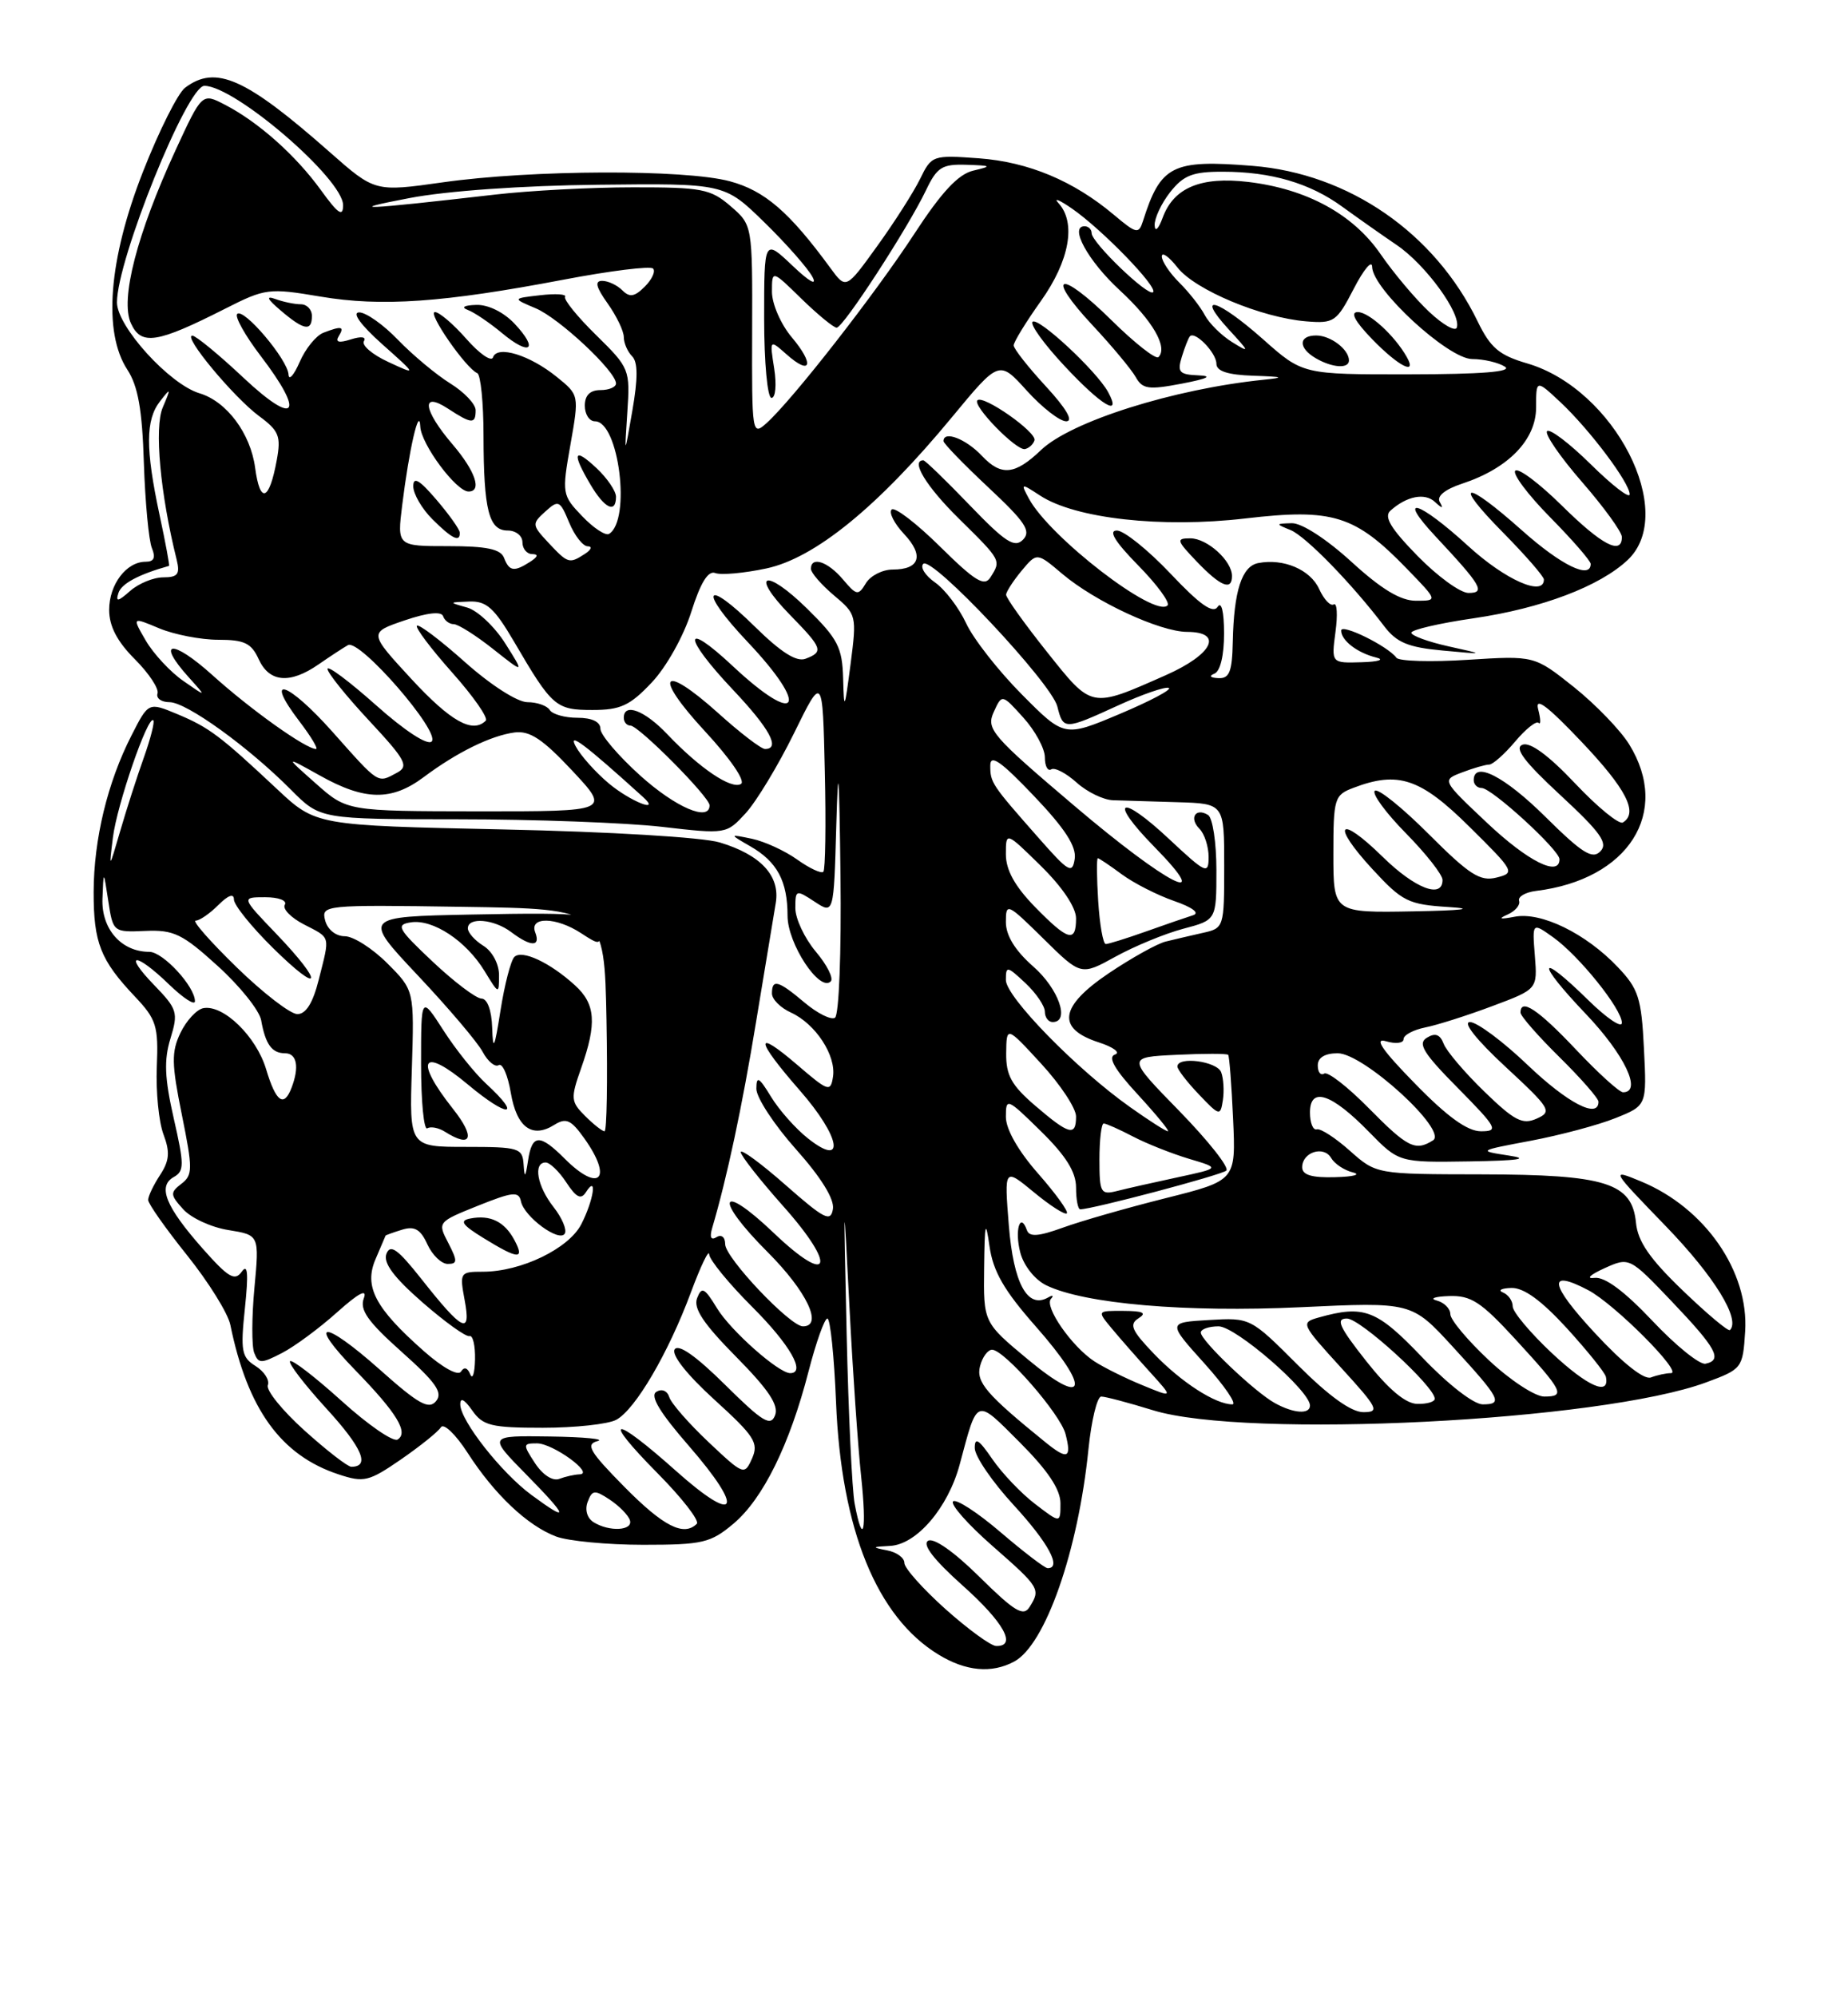 <?xml version="1.0" encoding="UTF-8" standalone="no"?>
<!DOCTYPE svg PUBLIC "-//W3C//DTD SVG 1.1//EN" "http://www.w3.org/Graphics/SVG/1.1/DTD/svg11.dtd" >
<svg xmlns="http://www.w3.org/2000/svg" xmlns:xlink="http://www.w3.org/1999/xlink" version="1.1" viewBox="0 0 237 256">
 <g >
 <path fill="currentColor"
d=" M 130.06 212.97 C 134.06 210.83 138.27 198.81 139.59 185.75 C 139.97 182.04 140.71 179.00 141.23 179.00 C 141.76 179.00 144.74 179.79 147.85 180.75 C 159.83 184.46 205.34 182.17 218.82 177.18 C 223.42 175.48 223.51 175.36 223.81 170.66 C 224.30 162.96 218.67 154.84 210.49 151.44 C 206.52 149.80 206.53 149.82 213.69 157.22 C 219.85 163.60 223.24 169.09 221.86 170.48 C 221.65 170.69 218.92 168.40 215.80 165.40 C 211.58 161.35 210.04 159.12 209.81 156.73 C 209.31 151.60 205.95 150.55 190.00 150.52 C 176.50 150.50 176.50 150.50 173.12 147.50 C 171.27 145.85 169.36 144.61 168.87 144.75 C 168.39 144.89 168.00 143.92 168.00 142.59 C 168.00 139.23 170.75 140.14 175.58 145.09 C 179.41 149.00 179.41 149.00 188.45 148.86 C 194.75 148.76 196.29 148.53 193.50 148.11 C 189.52 147.50 189.53 147.49 196.33 146.21 C 200.08 145.50 204.97 144.20 207.18 143.31 C 211.20 141.70 211.20 141.70 210.83 134.40 C 210.51 127.92 210.13 126.74 207.48 123.96 C 203.38 119.64 197.64 116.84 194.25 117.50 C 192.36 117.86 192.07 117.78 193.32 117.23 C 194.33 116.78 195.00 115.99 194.82 115.46 C 194.65 114.93 195.62 114.36 197.00 114.19 C 208.85 112.74 214.33 104.13 208.94 95.41 C 207.81 93.58 204.61 90.27 201.83 88.05 C 196.78 84.03 196.78 84.03 188.23 84.57 C 183.53 84.87 179.42 84.75 179.09 84.31 C 178.00 82.82 172.00 79.87 172.00 80.82 C 172.00 82.09 174.07 83.68 176.50 84.28 C 177.62 84.55 176.78 84.82 174.62 84.88 C 170.74 85.00 170.74 85.00 171.27 81.00 C 171.57 78.80 171.47 77.21 171.05 77.47 C 170.63 77.73 169.79 76.84 169.18 75.50 C 168.05 73.01 164.60 71.54 161.37 72.17 C 159.26 72.57 158.24 75.73 158.10 82.25 C 158.02 86.10 157.67 86.99 156.25 86.92 C 155.20 86.87 155.00 86.64 155.75 86.34 C 156.50 86.03 156.99 83.98 156.98 81.17 C 156.98 78.39 156.64 77.02 156.16 77.78 C 155.57 78.70 153.88 77.51 150.12 73.53 C 147.24 70.49 144.14 68.00 143.24 68.00 C 142.11 68.00 142.98 69.42 145.98 72.48 C 148.40 74.94 150.09 77.25 149.73 77.60 C 148.09 79.24 134.59 68.83 131.95 63.90 C 130.88 61.92 130.93 61.91 133.39 63.52 C 137.90 66.47 148.97 67.71 159.72 66.45 C 170.94 65.14 173.77 66.02 180.45 72.92 C 184.41 77.00 184.41 77.00 181.59 77.00 C 179.61 77.00 177.16 75.52 173.31 72.00 C 170.11 69.08 166.94 67.03 165.67 67.06 C 163.57 67.12 163.56 67.15 165.51 67.94 C 167.45 68.73 173.36 74.79 177.50 80.24 C 179.11 82.36 180.57 82.97 185.00 83.38 C 190.50 83.89 190.50 83.89 185.75 82.84 C 183.14 82.26 181.00 81.47 181.00 81.10 C 181.00 80.72 184.61 79.88 189.03 79.24 C 197.71 77.97 205.14 75.16 208.74 71.78 C 215.18 65.72 207.07 49.86 195.86 46.58 C 192.26 45.53 191.15 44.59 189.50 41.19 C 184.00 29.85 172.99 22.25 160.64 21.26 C 150.34 20.43 148.85 21.18 146.58 28.34 C 146.04 30.03 145.75 29.97 142.86 27.54 C 137.68 23.18 131.90 20.76 125.53 20.29 C 119.62 19.86 119.47 19.91 118.00 22.93 C 117.17 24.62 114.70 28.50 112.50 31.54 C 108.50 37.09 108.50 37.09 106.50 34.36 C 101.22 27.15 98.06 24.43 93.58 23.23 C 87.76 21.68 68.20 21.75 56.79 23.37 C 48.08 24.60 48.08 24.60 42.29 19.50 C 31.49 9.98 27.66 8.28 23.73 11.25 C 22.82 11.94 20.39 16.77 18.34 22.00 C 13.92 33.26 13.19 42.58 16.33 47.38 C 17.70 49.47 18.24 52.51 18.45 59.34 C 18.62 64.38 19.08 69.29 19.48 70.25 C 19.99 71.48 19.75 72.00 18.68 72.00 C 16.20 72.00 14.00 74.91 14.00 78.17 C 14.00 80.26 15.02 82.22 17.29 84.49 C 19.10 86.30 20.41 88.28 20.20 88.89 C 20.00 89.50 20.69 90.00 21.74 90.00 C 23.91 90.00 31.86 95.73 37.34 101.25 C 41.07 105.00 41.07 105.00 58.78 105.01 C 68.53 105.01 80.25 105.45 84.83 105.97 C 93.14 106.93 93.16 106.92 95.64 104.22 C 97.01 102.72 99.79 98.12 101.82 94.00 C 105.50 86.50 105.50 86.50 105.78 98.88 C 105.94 105.70 105.85 111.48 105.59 111.74 C 105.33 112.00 103.82 111.30 102.25 110.18 C 100.67 109.05 98.06 107.85 96.44 107.51 C 93.50 106.90 93.50 106.90 96.22 108.47 C 99.67 110.45 101.00 112.93 101.00 117.38 C 101.00 120.96 105.12 127.21 106.54 125.79 C 106.93 125.40 106.07 123.68 104.62 121.97 C 103.18 120.25 102.00 117.75 102.00 116.40 C 102.00 114.03 102.08 114.00 104.47 115.57 C 106.93 117.19 106.93 117.19 107.25 105.84 C 107.50 97.16 107.62 98.64 107.79 112.19 C 107.91 122.07 107.60 130.13 107.08 130.45 C 106.58 130.76 104.83 129.89 103.19 128.51 C 99.81 125.66 99.00 125.43 99.00 127.34 C 99.00 128.08 100.10 129.18 101.45 129.79 C 104.59 131.23 107.25 135.28 106.83 138.01 C 106.52 140.01 106.23 139.91 102.25 136.49 C 96.69 131.72 96.84 133.21 102.57 139.76 C 107.80 145.73 108.49 149.76 103.64 145.93 C 102.06 144.69 99.93 142.29 98.89 140.59 C 97.33 138.03 97.01 137.85 97.00 139.55 C 97.00 140.68 99.28 144.16 102.07 147.29 C 105.30 150.91 107.03 153.70 106.82 154.96 C 106.54 156.68 105.73 156.27 100.75 151.89 C 97.59 149.11 95.00 147.21 95.00 147.67 C 95.01 148.13 97.45 151.23 100.42 154.57 C 107.40 162.39 106.51 164.97 99.23 158.03 C 92.20 151.33 91.50 153.55 98.46 160.50 C 103.48 165.53 105.61 170.00 102.97 170.00 C 101.33 170.00 93.00 161.21 93.00 159.47 C 93.00 158.56 92.52 158.18 91.89 158.57 C 91.18 159.01 90.98 158.59 91.34 157.38 C 93.23 150.97 95.17 141.91 96.96 131.00 C 98.10 124.12 99.23 117.25 99.49 115.73 C 100.07 112.27 97.57 109.56 92.31 107.98 C 90.15 107.32 78.12 106.60 64.50 106.31 C 40.50 105.80 40.50 105.80 35.50 101.11 C 28.22 94.29 26.82 93.24 22.74 91.53 C 19.04 89.99 19.04 89.99 16.87 94.25 C 13.79 100.27 12.03 107.56 12.01 114.32 C 12.00 120.83 12.88 123.06 17.30 127.73 C 20.06 130.65 20.33 131.50 20.11 136.75 C 19.98 139.94 20.37 143.83 20.97 145.41 C 21.82 147.67 21.73 148.76 20.53 150.60 C 19.69 151.88 19.00 153.32 19.00 153.80 C 19.00 154.28 21.25 157.47 24.00 160.90 C 26.74 164.32 29.24 168.33 29.54 169.81 C 31.75 180.62 36.03 186.54 43.41 188.97 C 46.67 190.05 47.29 189.90 51.42 187.06 C 53.88 185.36 56.19 183.51 56.54 182.94 C 56.89 182.36 58.43 183.83 59.96 186.20 C 63.41 191.55 67.64 195.55 71.32 196.94 C 72.86 197.52 77.89 198.00 82.49 198.00 C 90.12 198.00 91.13 197.76 94.07 195.29 C 97.85 192.11 101.28 185.16 103.70 175.75 C 104.66 172.04 105.74 169.00 106.11 169.00 C 106.48 169.00 106.98 173.84 107.22 179.75 C 107.88 196.05 112.43 207.25 120.37 212.08 C 123.86 214.21 127.17 214.52 130.06 212.97 Z  M 158.00 73.83 C 158.00 71.88 154.82 69.00 152.66 69.00 C 150.80 69.00 150.88 69.26 153.50 72.00 C 156.54 75.17 158.00 75.76 158.00 73.83 Z  M 121.23 206.22 C 118.33 203.62 115.97 200.97 115.98 200.32 C 115.99 199.67 114.99 198.94 113.75 198.71 C 111.76 198.32 111.80 198.26 114.16 198.14 C 117.56 197.96 121.59 193.25 123.08 187.70 C 125.40 179.04 125.07 179.16 130.81 184.90 C 134.38 188.48 136.00 190.90 136.00 192.68 C 136.00 195.26 136.00 195.26 132.75 192.77 C 130.96 191.41 128.49 188.81 127.25 187.00 C 125.53 184.49 125.00 184.15 125.01 185.60 C 125.01 186.65 127.26 189.94 130.01 192.92 C 134.45 197.75 136.21 201.00 134.36 201.00 C 134.00 201.00 131.28 198.92 128.31 196.38 C 125.34 193.84 122.60 192.07 122.23 192.44 C 121.85 192.81 124.12 195.38 127.27 198.14 C 133.37 203.49 133.49 203.68 132.02 206.00 C 131.24 207.23 130.08 206.52 125.63 202.13 C 122.36 198.89 119.73 197.05 119.02 197.49 C 118.25 197.96 119.78 199.94 123.42 203.19 C 128.73 207.92 130.47 211.04 127.75 210.97 C 127.06 210.95 124.13 208.81 121.23 206.22 Z  M 76.10 195.09 C 75.29 194.57 74.98 193.49 75.37 192.49 C 75.95 190.96 76.26 190.93 78.21 192.22 C 79.41 193.02 80.57 194.20 80.78 194.84 C 81.23 196.20 78.13 196.37 76.10 195.09 Z  M 80.10 190.60 C 75.61 186.05 75.06 185.12 76.63 184.71 C 77.66 184.45 74.92 184.18 70.54 184.12 C 62.58 184.00 62.58 184.00 67.50 189.00 C 72.91 194.50 73.10 195.26 68.14 191.60 C 64.30 188.77 59.07 182.12 59.03 180.03 C 59.01 179.07 59.54 179.33 60.56 180.78 C 61.93 182.74 63.00 183.00 69.62 183.00 C 73.75 183.00 77.99 182.54 79.03 181.98 C 81.47 180.68 85.72 173.43 88.62 165.61 C 89.87 162.25 90.92 160.07 90.95 160.77 C 90.98 161.47 93.47 164.52 96.50 167.54 C 101.31 172.35 103.40 176.00 101.34 176.00 C 99.85 176.00 93.70 170.55 91.96 167.69 C 90.35 165.05 89.99 164.86 89.40 166.39 C 88.90 167.70 90.22 169.67 94.40 173.90 C 98.56 178.11 99.90 180.11 99.40 181.40 C 98.83 182.88 97.81 182.26 92.98 177.48 C 89.24 173.78 86.99 172.21 86.52 172.96 C 86.09 173.66 88.12 176.22 91.63 179.41 C 96.76 184.07 97.33 184.95 96.45 186.93 C 95.47 189.12 95.37 189.08 90.86 184.83 C 88.34 182.45 86.07 179.86 85.83 179.07 C 85.57 178.25 84.87 177.96 84.17 178.40 C 83.33 178.91 84.62 181.05 88.34 185.32 C 95.58 193.64 94.57 195.56 86.67 188.51 C 78.54 181.26 77.03 181.45 84.31 188.81 C 87.47 192.00 89.74 194.92 89.36 195.31 C 87.69 196.97 85.08 195.64 80.10 190.60 Z  M 109.61 192.75 C 109.27 190.96 108.81 181.18 108.58 171.00 C 108.17 152.50 108.17 152.50 108.94 167.50 C 109.36 175.75 110.04 185.54 110.44 189.25 C 111.19 196.27 110.68 198.40 109.61 192.75 Z  M 68.62 187.55 C 67.03 185.12 67.05 185.00 68.87 185.00 C 70.91 185.00 76.30 188.91 74.33 188.97 C 73.69 188.99 72.52 189.25 71.73 189.55 C 70.88 189.87 69.61 189.05 68.62 187.55 Z  M 39.06 183.36 C 36.22 180.81 34.10 178.19 34.35 177.54 C 34.60 176.89 33.89 175.79 32.78 175.09 C 30.98 173.97 30.83 173.16 31.41 167.67 C 31.88 163.19 31.77 161.91 31.00 163.00 C 30.11 164.25 29.28 163.75 25.96 160.00 C 21.23 154.64 20.18 152.04 22.29 150.86 C 23.64 150.10 23.64 149.30 22.28 143.34 C 21.11 138.18 21.01 135.87 21.86 133.11 C 22.88 129.78 22.74 129.33 19.78 126.27 C 15.69 122.05 17.36 121.99 21.70 126.20 C 23.52 127.95 25.00 128.91 25.00 128.33 C 25.00 126.44 20.90 122.00 19.15 122.00 C 15.57 122.00 12.99 119.08 13.14 115.19 C 13.28 111.50 13.28 111.50 13.89 115.50 C 14.49 119.46 14.54 119.50 18.64 119.32 C 22.28 119.16 23.40 119.70 27.93 123.82 C 30.77 126.39 33.26 129.51 33.49 130.75 C 34.04 133.86 34.87 135.00 36.56 135.00 C 38.08 135.00 38.41 136.77 37.39 139.42 C 36.41 141.99 35.39 141.25 34.13 137.05 C 32.87 132.84 28.64 128.73 26.07 129.22 C 25.22 129.39 23.90 130.81 23.14 132.39 C 21.97 134.83 22.00 136.35 23.32 142.87 C 24.73 149.84 24.73 150.61 23.26 151.73 C 21.80 152.86 21.82 153.15 23.50 155.00 C 24.51 156.12 27.12 157.32 29.30 157.66 C 33.26 158.30 33.26 158.30 32.63 165.07 C 32.28 168.79 32.27 172.54 32.60 173.39 C 33.14 174.80 33.49 174.80 36.16 173.42 C 37.79 172.58 40.98 170.22 43.24 168.19 C 46.00 165.72 47.13 165.13 46.66 166.40 C 46.10 167.89 47.17 169.40 51.50 173.26 C 55.92 177.20 56.83 178.50 55.92 179.59 C 54.99 180.71 53.67 179.97 48.70 175.54 C 41.42 169.07 39.26 169.14 45.59 175.65 C 50.90 181.11 52.43 183.62 50.99 184.51 C 50.43 184.85 47.20 182.63 43.82 179.57 C 40.43 176.51 37.45 174.21 37.20 174.47 C 36.94 174.72 39.05 177.46 41.87 180.55 C 46.47 185.58 47.50 188.00 45.05 188.00 C 44.59 188.00 41.89 185.91 39.06 183.36 Z  M 134.05 184.84 C 126.50 178.72 125.15 177.15 125.69 175.09 C 125.99 173.94 126.68 173.00 127.23 173.00 C 128.80 173.00 135.99 181.24 136.65 183.80 C 137.46 186.94 136.91 187.16 134.05 184.84 Z  M 163.50 179.84 C 160.92 178.42 154.00 171.83 154.00 170.80 C 154.00 170.36 155.03 170.00 156.28 170.00 C 158.46 170.00 168.00 178.26 168.00 180.15 C 168.00 181.31 165.91 181.17 163.50 179.84 Z  M 166.42 174.94 C 160.37 168.89 160.35 168.88 155.05 169.19 C 149.73 169.50 149.73 169.50 154.46 174.75 C 157.06 177.64 158.67 180.00 158.04 180.00 C 155.89 180.00 151.50 177.17 148.01 173.54 C 145.12 170.53 144.78 169.75 146.01 168.97 C 147.11 168.28 146.61 168.03 144.10 168.02 C 140.69 168.00 140.69 168.00 142.56 170.25 C 143.59 171.49 145.80 174.01 147.47 175.85 C 150.50 179.19 150.50 179.19 146.50 177.54 C 144.30 176.64 141.53 175.26 140.35 174.49 C 137.45 172.59 133.89 167.47 134.78 166.48 C 135.18 166.04 135.00 165.96 134.40 166.31 C 131.77 167.80 129.98 164.50 129.38 157.09 C 128.79 149.68 128.79 149.68 132.59 152.81 C 134.68 154.54 136.58 155.75 136.82 155.52 C 137.05 155.28 135.39 152.98 133.12 150.40 C 130.58 147.51 129.00 144.74 129.00 143.15 C 129.00 140.67 129.15 140.73 133.50 145.00 C 136.70 148.14 138.00 150.22 138.00 152.21 C 138.00 153.74 138.24 155.00 138.54 155.00 C 140.07 155.00 156.61 150.62 157.27 150.04 C 157.69 149.67 154.99 146.25 151.27 142.43 C 144.50 135.50 144.50 135.50 150.87 135.20 C 154.37 135.03 157.35 135.03 157.51 135.20 C 157.66 135.36 157.94 139.06 158.14 143.41 C 158.50 151.31 158.50 151.31 149.50 153.57 C 144.55 154.81 138.62 156.51 136.31 157.35 C 133.19 158.48 132.01 158.57 131.70 157.68 C 130.83 155.25 130.10 157.71 130.85 160.55 C 131.29 162.23 132.73 164.04 134.18 164.74 C 139.07 167.12 152.09 168.24 166.77 167.55 C 181.04 166.88 181.04 166.88 186.27 172.57 C 192.44 179.29 192.81 180.00 190.15 180.00 C 189.00 180.00 185.71 177.45 182.42 174.00 C 176.55 167.85 174.95 167.23 169.11 168.87 C 166.79 169.52 166.86 169.68 171.96 175.27 C 176.72 180.48 176.99 181.00 174.84 181.00 C 173.29 181.00 170.41 178.93 166.42 174.94 Z  M 156.61 137.43 C 156.07 136.02 151.00 135.35 151.00 136.70 C 151.00 137.08 152.24 138.69 153.75 140.27 C 156.40 143.05 156.51 143.08 156.83 141.01 C 157.01 139.82 156.91 138.21 156.61 137.43 Z  M 175.20 174.44 C 171.74 170.06 171.26 169.00 172.74 169.00 C 174.46 169.00 184.00 177.72 184.00 179.28 C 184.00 179.68 182.99 179.97 181.75 179.94 C 180.25 179.91 178.06 178.06 175.20 174.44 Z  M 131.81 174.23 C 126.12 169.50 126.12 169.50 126.21 162.50 C 126.28 156.68 126.40 156.22 126.90 159.73 C 127.36 162.96 128.76 165.40 132.82 170.00 C 139.96 178.09 139.38 180.52 131.81 174.23 Z  M 190.96 174.36 C 188.23 171.81 186.00 169.15 186.00 168.44 C 186.00 167.73 185.21 166.94 184.25 166.69 C 183.29 166.44 184.00 166.18 185.82 166.12 C 188.65 166.02 189.92 166.85 194.32 171.63 C 200.48 178.34 200.82 179.00 198.04 179.00 C 196.87 179.00 193.68 176.91 190.96 174.36 Z  M 199.03 173.44 C 196.27 170.85 194.00 168.15 194.00 167.45 C 194.00 166.74 193.44 165.94 192.75 165.66 C 192.06 165.38 192.55 165.12 193.82 165.08 C 195.41 165.03 197.67 166.67 200.95 170.25 C 203.58 173.14 205.84 175.94 205.95 176.47 C 206.47 178.98 203.62 177.73 199.03 173.44 Z  M 54.34 173.16 C 48.09 167.64 46.65 164.89 48.17 161.37 C 48.85 159.79 49.43 158.44 49.45 158.37 C 49.48 158.31 50.44 157.96 51.58 157.61 C 53.17 157.12 53.94 157.57 54.81 159.49 C 55.44 160.87 56.62 162.00 57.42 162.00 C 58.68 162.00 58.69 161.64 57.49 159.31 C 56.10 156.65 56.12 156.62 61.30 154.54 C 65.77 152.75 66.54 152.67 66.81 153.98 C 67.21 155.95 71.71 159.27 72.43 158.12 C 72.73 157.63 72.08 156.10 70.99 154.71 C 68.88 152.03 68.35 149.00 69.98 149.00 C 70.51 149.00 71.71 150.15 72.63 151.56 C 73.90 153.49 74.51 153.80 75.14 152.81 C 76.64 150.45 76.14 153.82 74.54 156.93 C 72.92 160.05 66.81 163.00 61.93 163.00 C 59.00 163.00 58.93 163.10 59.59 166.64 C 60.44 171.19 59.35 170.65 54.05 163.94 C 51.02 160.11 50.06 159.41 49.56 160.70 C 49.12 161.86 50.48 163.70 54.17 166.92 C 57.06 169.44 59.77 171.39 60.21 171.25 C 60.64 171.11 60.96 172.46 60.92 174.25 C 60.88 176.04 60.60 176.89 60.30 176.14 C 59.96 175.29 59.52 175.16 59.12 175.80 C 58.75 176.40 56.76 175.30 54.34 173.16 Z  M 65.97 158.94 C 64.70 156.57 62.88 155.68 60.31 156.18 C 58.89 156.45 59.25 156.99 62.00 158.68 C 66.48 161.44 67.33 161.49 65.97 158.94 Z  M 204.52 170.84 C 198.71 164.58 198.41 162.59 203.68 165.36 C 207.06 167.13 215.90 176.00 214.29 176.00 C 213.67 176.00 212.52 176.25 211.73 176.55 C 210.85 176.89 208.12 174.73 204.52 170.84 Z  M 211.93 169.31 C 208.34 165.51 205.82 163.63 204.50 163.79 C 203.36 163.93 203.89 163.41 205.73 162.57 C 208.96 161.11 208.96 161.11 214.40 166.81 C 220.14 172.83 220.95 174.32 218.73 174.79 C 217.98 174.95 214.92 172.48 211.93 169.31 Z  M 141.00 148.61 C 141.00 146.07 141.25 144.00 141.55 144.00 C 141.85 144.00 143.54 144.75 145.30 145.67 C 147.06 146.59 150.30 147.87 152.50 148.53 C 156.50 149.72 156.50 149.72 151.02 150.90 C 148.00 151.55 144.51 152.33 143.27 152.65 C 141.16 153.18 141.00 152.90 141.00 148.61 Z  M 67.15 149.25 C 67.01 147.14 66.56 147.00 59.75 147.00 C 52.50 147.00 52.50 147.00 52.82 136.97 C 53.13 126.93 53.13 126.93 49.67 123.47 C 47.76 121.56 45.31 120.00 44.22 120.00 C 43.07 120.00 42.01 119.15 41.70 117.98 C 41.19 116.00 41.54 115.96 59.34 116.23 C 77.50 116.50 77.50 116.50 77.78 130.75 C 77.93 138.59 77.82 145.00 77.53 145.00 C 77.24 145.00 76.11 144.11 75.03 143.03 C 73.20 141.20 73.16 140.79 74.53 136.91 C 76.56 131.17 76.38 128.69 73.75 126.30 C 70.53 123.36 66.92 121.68 65.96 122.66 C 65.51 123.12 64.71 126.20 64.19 129.50 C 63.42 134.40 63.22 134.81 63.12 131.75 C 63.05 129.49 62.50 128.00 61.75 127.99 C 61.06 127.98 58.25 125.86 55.50 123.27 C 51.01 119.04 50.72 118.52 52.69 118.22 C 55.52 117.78 59.78 120.59 62.14 124.46 C 63.98 127.47 63.99 127.48 64.00 124.99 C 64.00 123.56 63.14 121.94 62.00 121.23 C 60.90 120.55 60.00 119.54 60.00 118.99 C 60.00 117.51 63.35 117.80 65.56 119.47 C 68.08 121.37 69.36 121.39 68.64 119.50 C 67.85 117.45 71.34 117.52 74.54 119.62 C 76.81 121.11 77.00 121.10 77.00 119.58 C 77.00 117.11 75.61 116.92 60.45 117.22 C 46.50 117.50 46.50 117.50 53.60 125.04 C 57.51 129.19 61.25 133.59 61.90 134.82 C 62.56 136.05 63.49 136.82 63.96 136.52 C 64.44 136.23 65.13 137.82 65.51 140.07 C 66.26 144.50 68.24 145.96 71.08 144.18 C 72.60 143.23 73.23 143.51 74.95 145.93 C 78.65 151.13 76.86 152.95 72.41 148.50 C 69.21 145.30 68.23 145.35 67.72 148.75 C 67.38 150.97 67.27 151.06 67.15 149.25 Z  M 58.08 142.11 C 53.07 135.78 54.12 134.08 60.00 139.00 C 65.15 143.31 67.07 143.25 62.36 138.92 C 60.91 137.59 58.43 134.50 56.86 132.05 C 54.00 127.61 54.00 127.61 54.00 136.36 C 54.00 141.18 54.36 144.90 54.80 144.62 C 55.24 144.35 56.25 144.55 57.05 145.05 C 60.51 147.24 61.01 145.80 58.08 142.11 Z  M 167.00 149.61 C 167.00 147.67 169.78 146.79 170.72 148.43 C 171.15 149.17 172.40 150.00 173.50 150.27 C 174.60 150.55 173.59 150.82 171.25 150.88 C 168.23 150.97 167.00 150.60 167.00 149.61 Z  M 175.54 142.04 C 172.86 139.32 170.29 137.32 169.83 137.60 C 169.37 137.89 169.00 137.42 169.00 136.56 C 169.00 135.55 169.91 135.00 171.56 135.00 C 174.87 135.00 185.73 144.92 183.78 146.16 C 181.52 147.59 180.52 147.09 175.54 142.04 Z  M 132.75 141.71 C 129.72 139.11 129.01 137.83 129.04 135.00 C 129.08 131.50 129.08 131.50 133.54 136.35 C 135.99 139.01 138.00 142.05 138.00 143.10 C 138.00 145.69 137.12 145.46 132.75 141.71 Z  M 144.90 141.88 C 138.04 137.02 129.00 127.77 129.00 125.61 C 129.00 123.77 129.15 123.80 131.50 126.00 C 132.88 127.29 134.00 128.95 134.00 129.67 C 134.00 130.40 134.45 131.00 135.00 131.00 C 137.26 131.00 135.77 126.73 132.50 123.87 C 130.18 121.83 129.00 119.91 129.00 118.18 C 129.00 115.67 129.17 115.74 133.82 120.32 C 138.63 125.06 138.63 125.06 143.07 122.61 C 145.51 121.27 149.41 119.66 151.75 119.04 C 156.00 117.92 156.00 117.92 156.00 111.52 C 156.00 108.00 155.52 104.82 154.93 104.46 C 153.34 103.47 152.46 104.86 153.82 106.22 C 154.47 106.87 155.00 108.50 155.00 109.84 C 155.00 112.12 154.67 111.97 149.93 107.54 C 143.62 101.63 142.05 102.43 148.02 108.52 C 155.96 116.61 149.73 113.43 137.80 103.30 C 127.18 94.29 126.45 93.44 127.44 91.27 C 128.50 88.94 128.50 88.94 131.25 91.99 C 132.76 93.66 134.00 95.95 134.00 97.07 C 134.00 98.20 134.37 98.89 134.82 98.61 C 135.27 98.33 136.73 99.10 138.07 100.30 C 139.41 101.51 141.51 102.53 142.75 102.57 C 143.99 102.61 147.70 102.72 151.00 102.82 C 157.00 103.00 157.00 103.00 157.00 110.98 C 157.00 118.87 156.97 118.97 154.25 119.57 C 152.74 119.91 150.60 120.41 149.50 120.68 C 148.40 120.95 145.12 122.78 142.20 124.74 C 135.86 129.01 135.46 131.84 140.93 133.61 C 142.81 134.22 143.74 134.92 142.98 135.17 C 142.04 135.49 142.95 137.08 145.94 140.31 C 148.31 142.89 150.04 145.00 149.78 145.00 C 149.51 145.00 147.32 143.60 144.90 141.88 Z  M 181.47 138.89 C 177.26 134.59 176.16 132.99 177.75 133.46 C 178.99 133.83 180.00 133.71 180.00 133.19 C 180.00 132.67 181.25 132.00 182.78 131.69 C 184.30 131.39 188.17 130.16 191.37 128.96 C 197.18 126.79 197.18 126.79 196.84 122.50 C 196.50 118.22 196.50 118.22 199.18 120.13 C 202.51 122.50 208.00 129.33 208.00 131.10 C 208.00 131.82 206.07 130.52 203.71 128.21 C 197.20 121.82 196.91 123.18 203.35 129.93 C 208.34 135.16 210.65 140.00 208.15 140.00 C 207.67 140.00 204.95 137.53 202.09 134.50 C 197.25 129.38 195.00 127.89 195.00 129.79 C 195.00 130.22 197.25 132.79 200.00 135.50 C 202.75 138.21 205.00 140.78 205.00 141.21 C 205.00 143.45 201.05 141.40 195.91 136.50 C 192.74 133.47 189.41 131.00 188.52 131.00 C 187.54 131.00 189.35 133.28 193.05 136.71 C 198.86 142.09 199.10 142.48 197.07 143.38 C 195.26 144.19 194.22 143.65 190.37 139.92 C 187.86 137.49 185.51 134.73 185.15 133.79 C 184.68 132.57 184.06 132.35 182.99 133.01 C 181.78 133.75 182.53 134.98 186.97 139.46 C 192.01 144.57 192.24 145.00 189.93 145.00 C 188.20 145.00 185.62 143.15 181.47 138.89 Z  M 30.35 123.98 C 26.97 120.69 24.60 118.00 25.10 118.00 C 25.59 118.00 26.90 117.10 28.00 116.00 C 29.26 114.74 30.00 114.47 30.00 115.29 C 30.00 116.00 32.25 118.79 35.00 121.50 C 41.24 127.65 41.63 126.17 35.47 119.73 C 30.93 115.00 30.93 115.00 34.02 115.00 C 35.74 115.00 36.85 115.43 36.53 115.96 C 36.20 116.48 37.30 117.62 38.97 118.48 C 42.46 120.29 42.33 119.81 40.88 125.56 C 40.13 128.56 39.23 129.99 38.13 129.98 C 37.23 129.97 33.73 127.27 30.35 123.98 Z  M 140.84 115.50 C 140.65 112.47 140.63 110.00 140.79 110.00 C 140.95 110.00 142.33 110.93 143.86 112.06 C 145.39 113.19 148.41 114.73 150.57 115.48 C 152.94 116.30 153.90 117.03 153.00 117.31 C 152.18 117.57 149.46 118.50 146.97 119.39 C 144.47 120.28 142.15 121.00 141.81 121.00 C 141.47 121.00 141.03 118.52 140.84 115.50 Z  M 132.70 116.21 C 130.15 113.59 129.00 111.51 129.00 109.50 C 129.00 106.58 129.00 106.58 133.50 111.00 C 136.24 113.69 138.00 116.31 138.00 117.71 C 138.00 120.88 136.99 120.60 132.70 116.21 Z  M 171.00 109.48 C 171.00 102.32 171.13 101.90 173.57 100.98 C 179.31 98.79 182.17 99.75 188.45 105.97 C 194.24 111.69 194.34 111.88 191.92 112.48 C 189.82 113.01 188.44 112.12 183.21 106.89 C 179.79 103.47 176.68 100.98 176.31 101.36 C 175.93 101.74 177.73 104.19 180.31 106.81 C 182.89 109.43 185.00 112.12 185.00 112.78 C 185.00 115.25 181.46 113.88 177.31 109.81 C 171.69 104.30 170.63 105.56 175.99 111.38 C 179.86 115.57 180.58 115.93 185.83 116.26 C 189.30 116.48 187.53 116.70 181.25 116.81 C 171.00 117.00 171.00 117.00 171.00 109.48 Z  M 133.19 107.39 C 127.15 100.54 127.00 100.32 127.00 98.12 C 127.00 96.62 128.35 97.56 132.58 102.00 C 136.56 106.17 138.06 108.48 137.83 110.07 C 137.53 112.06 137.06 111.79 133.19 107.39 Z  M 14.48 107.35 C 14.99 103.19 18.97 91.64 19.66 92.32 C 19.86 92.52 19.31 94.67 18.45 97.09 C 17.58 99.52 16.22 103.75 15.42 106.50 C 13.98 111.44 13.97 111.45 14.48 107.35 Z  M 190.70 105.46 C 184.90 99.99 184.90 99.99 187.51 99.00 C 188.95 98.45 190.51 98.00 190.98 98.00 C 191.44 98.00 192.94 96.67 194.30 95.06 C 195.66 93.44 197.02 92.36 197.32 92.65 C 197.62 92.95 197.59 92.16 197.26 90.89 C 196.84 89.26 198.47 90.49 202.79 95.04 C 208.57 101.12 210.14 104.18 208.13 105.42 C 207.65 105.72 204.89 103.47 202.01 100.42 C 198.62 96.83 196.24 95.08 195.26 95.45 C 194.16 95.87 195.47 97.62 200.13 101.93 C 205.29 106.71 206.26 108.07 205.24 109.12 C 204.22 110.18 202.91 109.36 198.21 104.71 C 192.94 99.49 189.00 97.48 189.00 100.00 C 189.00 100.55 189.46 101.00 190.02 101.00 C 191.31 101.00 200.00 108.95 200.00 110.13 C 200.00 112.44 195.94 110.40 190.70 105.46 Z  M 40.50 100.42 C 36.50 96.88 36.50 96.88 41.09 99.44 C 46.80 102.63 50.23 102.67 54.32 99.62 C 58.58 96.43 62.96 94.28 66.00 93.88 C 67.94 93.63 69.60 94.73 73.39 98.78 C 78.27 104.00 78.27 104.00 61.39 103.99 C 44.50 103.97 44.50 103.97 40.50 100.42 Z  M 82.11 99.41 C 79.30 96.88 77.00 94.18 77.00 93.41 C 77.00 92.52 75.92 92.00 74.06 92.00 C 72.44 92.00 70.84 91.55 70.50 91.00 C 70.16 90.45 68.87 90.00 67.64 90.00 C 66.36 90.00 62.94 87.81 59.65 84.88 C 56.49 82.06 53.71 79.96 53.47 80.20 C 53.23 80.44 55.26 83.13 57.98 86.19 C 60.70 89.24 62.64 92.02 62.30 92.37 C 60.61 94.05 57.81 92.48 52.78 87.05 C 47.28 81.09 47.28 81.09 51.88 79.52 C 54.80 78.53 56.61 78.33 56.83 78.98 C 57.01 79.54 57.63 80.00 58.19 80.00 C 58.75 80.00 61.03 81.44 63.24 83.19 C 67.27 86.38 67.27 86.38 64.79 82.46 C 63.43 80.31 61.23 78.24 59.91 77.87 C 57.52 77.20 57.52 77.20 60.18 77.10 C 62.39 77.02 63.38 77.91 65.93 82.25 C 70.81 90.60 71.28 91.00 75.99 91.00 C 79.58 91.00 80.79 90.44 83.59 87.47 C 85.46 85.49 87.67 81.54 88.65 78.44 C 89.84 74.68 90.81 73.10 91.73 73.45 C 92.47 73.73 95.42 73.47 98.28 72.86 C 104.50 71.54 112.58 64.97 122.07 53.49 C 128.14 46.15 128.14 46.15 131.69 50.08 C 133.64 52.23 135.91 54.00 136.74 54.00 C 137.70 54.00 136.75 52.36 134.13 49.52 C 131.86 47.06 130.00 44.70 130.00 44.27 C 130.00 43.84 131.57 41.28 133.50 38.57 C 137.17 33.41 138.04 28.54 135.75 26.04 C 135.06 25.29 135.85 25.61 137.50 26.75 C 141.35 29.42 148.52 36.81 147.88 37.45 C 147.26 38.07 140.00 31.09 140.00 29.89 C 140.00 29.40 139.59 29.00 139.09 29.00 C 137.09 29.00 139.54 33.46 143.61 37.21 C 147.82 41.09 149.81 44.52 148.57 45.77 C 148.23 46.11 145.50 43.96 142.50 41.00 C 135.86 34.45 133.92 35.07 140.17 41.75 C 142.62 44.37 145.08 47.33 145.64 48.31 C 146.51 49.88 147.28 49.99 151.57 49.17 C 154.90 48.53 155.58 48.19 153.68 48.11 C 151.24 48.01 150.96 47.70 151.56 45.75 C 151.94 44.51 152.41 43.32 152.60 43.11 C 153.25 42.38 156.00 45.23 156.00 46.62 C 156.00 47.58 157.46 48.05 160.75 48.16 C 164.61 48.29 164.85 48.39 162.00 48.68 C 150.47 49.87 137.35 54.01 133.50 57.69 C 130.16 60.88 128.40 61.05 125.93 58.43 C 123.88 56.25 121.00 55.14 121.00 56.54 C 121.00 56.84 123.59 59.51 126.75 62.47 C 131.50 66.91 132.27 68.07 131.20 69.17 C 130.12 70.27 128.94 69.51 124.36 64.75 C 121.32 61.59 118.64 59.00 118.42 59.00 C 116.74 59.00 118.79 62.36 123.00 66.50 C 128.43 71.85 128.41 71.81 127.02 74.00 C 126.25 75.23 125.06 74.50 120.56 70.06 C 117.53 67.07 114.74 64.93 114.35 65.31 C 113.97 65.69 114.68 67.10 115.93 68.43 C 118.54 71.20 117.97 73.00 114.49 73.00 C 113.18 73.00 111.63 73.79 111.05 74.75 C 110.07 76.38 109.86 76.34 108.09 74.25 C 106.15 71.96 104.00 71.26 104.00 72.91 C 104.00 73.41 105.33 74.94 106.95 76.31 C 109.85 78.74 109.89 78.90 109.08 85.14 C 108.31 91.04 108.24 91.17 108.13 86.96 C 108.02 82.98 107.45 81.88 103.52 78.02 C 98.12 72.72 96.08 73.45 101.31 78.81 C 105.50 83.09 105.65 83.54 103.32 84.43 C 102.16 84.88 100.18 83.63 96.84 80.35 C 90.32 73.92 89.51 75.55 95.89 82.29 C 103.94 90.80 102.39 93.25 93.96 85.36 C 87.51 79.33 87.54 81.57 94.00 88.41 C 98.72 93.40 100.13 96.00 98.11 96.00 C 97.62 96.00 94.92 93.94 92.12 91.41 C 84.84 84.88 83.67 86.45 90.40 93.72 C 93.66 97.24 95.63 100.11 95.03 100.48 C 93.81 101.23 89.73 98.48 85.56 94.09 C 82.67 91.05 80.00 90.04 80.00 92.00 C 80.00 92.55 80.38 93.00 80.85 93.00 C 81.91 93.00 91.00 102.15 91.00 103.22 C 91.00 105.36 86.67 103.51 82.11 99.41 Z  M 132.67 56.44 C 133.00 55.41 126.09 50.57 125.35 51.31 C 124.68 51.98 130.33 57.78 131.44 57.56 C 131.95 57.46 132.51 56.95 132.67 56.44 Z  M 142.11 50.25 C 140.63 47.54 133.11 40.56 132.42 41.25 C 132.08 41.59 133.93 44.15 136.54 46.93 C 141.27 52.00 143.93 53.58 142.11 50.25 Z  M 78.05 100.39 C 76.35 98.96 74.44 96.82 73.82 95.64 C 72.81 93.75 74.96 95.36 82.45 102.14 C 84.88 104.33 80.82 102.72 78.05 100.39 Z  M 42.63 93.79 C 36.86 87.31 33.73 86.34 38.41 92.47 C 39.89 94.41 40.84 96.00 40.53 96.00 C 39.23 96.00 32.15 90.96 27.25 86.54 C 22.04 81.85 19.93 82.08 24.25 86.86 C 26.50 89.36 26.50 89.36 23.50 87.27 C 21.85 86.13 19.70 83.81 18.71 82.13 C 16.93 79.07 16.93 79.07 20.43 80.54 C 22.36 81.34 25.76 82.00 27.99 82.00 C 31.34 82.00 32.24 82.43 33.18 84.50 C 34.54 87.47 37.18 87.70 40.85 85.16 C 42.31 84.15 44.00 83.04 44.62 82.69 C 46.10 81.83 56.55 93.85 55.36 95.04 C 54.83 95.57 51.92 93.68 48.23 90.39 C 44.80 87.34 42.00 85.24 42.00 85.74 C 42.00 86.23 44.40 89.22 47.34 92.37 C 52.06 97.44 52.47 98.21 50.90 99.05 C 48.38 100.40 48.69 100.60 42.63 93.79 Z  M 131.04 89.00 C 128.03 85.97 124.82 81.87 123.90 79.88 C 122.97 77.89 121.18 75.54 119.92 74.66 C 118.65 73.77 117.98 72.70 118.41 72.27 C 119.50 71.21 134.84 87.53 135.60 90.55 C 136.36 93.58 136.49 93.58 143.39 90.42 C 146.49 89.00 149.41 87.99 149.89 88.17 C 150.36 88.35 147.54 89.85 143.62 91.50 C 136.50 94.50 136.50 94.50 131.04 89.00 Z  M 134.24 83.52 C 131.36 79.90 129.01 76.62 129.03 76.22 C 129.05 75.83 129.95 74.44 131.02 73.15 C 132.98 70.80 132.98 70.80 136.24 73.56 C 140.47 77.13 148.76 80.98 152.25 80.99 C 156.94 81.01 155.53 83.87 149.53 86.53 C 139.83 90.82 140.10 90.87 134.24 83.52 Z  M 15.19 76.00 C 15.57 74.81 17.76 73.63 21.68 72.53 C 21.77 72.50 21.23 69.56 20.46 65.99 C 18.65 57.52 18.66 53.82 20.52 51.44 C 21.92 49.64 21.95 49.69 20.87 52.23 C 19.77 54.79 20.55 63.31 22.66 71.75 C 23.11 73.59 22.80 74.00 20.94 74.00 C 19.68 74.00 17.77 74.79 16.68 75.75 C 15.13 77.12 14.81 77.18 15.19 76.00 Z  M 181.79 71.25 C 178.34 67.72 177.45 66.23 178.32 65.45 C 180.41 63.58 182.73 63.13 184.02 64.33 C 184.99 65.22 185.14 65.22 184.64 64.33 C 184.23 63.60 185.31 62.72 187.52 61.99 C 193.44 60.04 197.00 56.37 197.00 52.22 C 197.00 48.63 197.00 48.63 200.13 51.56 C 203.90 55.10 209.00 61.89 209.00 63.36 C 209.00 63.95 206.76 62.22 204.02 59.52 C 201.29 56.83 198.76 54.91 198.41 55.26 C 198.06 55.61 200.07 58.54 202.89 61.78 C 205.70 65.01 208.00 68.18 208.00 68.83 C 208.00 71.21 205.43 69.86 200.31 64.81 C 197.41 61.95 194.73 59.94 194.33 60.33 C 193.94 60.73 195.95 63.41 198.81 66.31 C 201.66 69.20 204.00 71.89 204.00 72.28 C 204.00 74.30 200.22 72.46 195.21 68.00 C 187.80 61.40 186.17 61.59 192.78 68.28 C 195.65 71.19 198.00 73.89 198.00 74.28 C 198.00 76.52 193.06 74.34 188.31 70.00 C 181.92 64.16 179.00 63.29 184.10 68.75 C 190.01 75.07 190.55 76.00 188.33 76.00 C 187.28 76.00 184.34 73.86 181.79 71.25 Z  M 64.64 71.50 C 64.21 70.38 62.41 70.00 57.50 70.00 C 50.93 70.00 50.93 70.00 51.58 64.75 C 52.46 57.62 53.77 51.93 53.90 54.67 C 54.00 56.94 58.51 63.00 60.09 63.00 C 61.85 63.00 60.97 60.39 58.04 56.96 C 54.25 52.53 53.94 50.08 57.46 52.38 C 60.49 54.36 61.00 54.39 61.00 52.58 C 61.00 51.80 59.54 50.26 57.75 49.15 C 55.96 48.04 52.95 45.53 51.05 43.57 C 49.16 41.60 46.91 40.02 46.05 40.04 C 45.11 40.07 46.27 41.66 49.00 44.10 C 53.50 48.11 53.50 48.11 49.79 46.39 C 47.75 45.45 46.35 44.25 46.67 43.73 C 47.01 43.17 46.33 43.08 45.00 43.50 C 43.47 43.99 42.97 43.86 43.43 43.11 C 44.22 41.83 43.83 41.74 41.47 42.65 C 40.54 43.01 39.17 44.69 38.43 46.40 C 37.69 48.10 37.04 48.83 37.00 48.00 C 36.90 46.09 31.25 39.42 30.42 40.24 C 30.08 40.58 31.42 42.98 33.40 45.58 C 39.19 53.15 37.98 54.75 31.25 48.44 C 28.09 45.47 25.12 43.03 24.67 43.02 C 23.37 42.99 29.94 50.89 33.21 53.32 C 35.78 55.21 36.06 55.90 35.49 58.99 C 34.53 64.23 33.35 64.65 32.72 59.96 C 32.13 55.55 29.07 51.45 25.59 50.41 C 21.74 49.26 15.00 41.84 15.00 38.76 C 15.00 33.30 24.00 11.00 26.21 11.00 C 30.12 11.00 44.00 22.93 44.00 26.30 C 44.00 27.85 43.36 27.42 41.15 24.36 C 37.91 19.89 33.12 15.63 28.84 13.42 C 25.91 11.90 25.91 11.90 22.51 19.26 C 17.56 29.99 15.39 38.38 16.79 41.44 C 18.10 44.32 20.11 44.01 28.87 39.57 C 34.02 36.96 34.47 36.90 41.07 38.01 C 48.92 39.34 56.85 38.78 72.31 35.84 C 78.25 34.71 83.40 34.07 83.75 34.42 C 84.10 34.76 83.62 35.81 82.70 36.73 C 81.38 38.05 80.75 38.15 79.81 37.21 C 79.14 36.54 77.98 36.00 77.23 36.00 C 76.24 36.00 76.43 36.79 77.93 38.90 C 79.07 40.50 80.00 42.44 80.00 43.20 C 80.00 43.97 80.48 45.08 81.07 45.67 C 81.81 46.41 81.82 48.49 81.10 52.62 C 80.08 58.50 80.08 58.50 80.45 52.87 C 80.82 47.36 80.74 47.16 76.46 42.96 C 74.05 40.60 72.26 38.39 72.47 38.04 C 72.69 37.70 71.25 37.61 69.28 37.84 C 65.70 38.25 65.70 38.25 68.69 39.51 C 71.72 40.78 79.00 47.60 79.00 49.15 C 79.00 49.62 78.10 50.00 77.00 50.00 C 75.67 50.00 75.00 50.67 75.00 52.00 C 75.00 53.10 75.58 54.00 76.30 54.00 C 79.37 54.00 80.96 66.67 78.11 68.43 C 77.67 68.70 76.12 67.69 74.67 66.17 C 72.09 63.48 72.05 63.27 73.15 57.03 C 74.28 50.63 74.28 50.63 71.39 48.30 C 67.93 45.50 63.76 44.22 63.23 45.80 C 63.03 46.41 61.50 45.36 59.83 43.46 C 58.16 41.56 56.34 40.00 55.78 40.00 C 54.75 40.00 59.75 47.22 61.21 47.83 C 61.64 48.02 62.01 51.62 62.01 55.83 C 62.03 65.41 62.69 68.00 65.12 68.00 C 66.15 68.00 67.00 68.67 67.00 69.50 C 67.00 70.33 67.56 71.01 68.25 71.02 C 69.08 71.03 69.00 71.35 68.00 72.00 C 65.93 73.33 65.31 73.24 64.64 71.50 Z  M 58.96 68.25 C 58.94 67.84 57.59 65.94 55.96 64.04 C 53.78 61.49 53.00 61.04 53.00 62.33 C 53.00 63.30 54.10 65.20 55.45 66.55 C 57.97 69.06 59.03 69.58 58.96 68.25 Z  M 79.00 63.67 C 79.00 62.95 77.88 61.29 76.50 60.00 C 73.58 57.26 73.30 58.01 75.72 62.10 C 77.53 65.17 79.00 65.88 79.00 63.67 Z  M 66.00 41.50 C 64.60 40.01 62.60 39.03 61.08 39.08 C 59.51 39.13 59.09 39.38 60.00 39.73 C 60.83 40.04 62.79 41.37 64.38 42.69 C 67.98 45.69 69.14 44.84 66.00 41.50 Z  M 40.00 40.50 C 40.00 39.67 39.36 39.00 38.58 39.00 C 37.80 39.00 36.34 38.70 35.33 38.33 C 34.05 37.87 34.25 38.31 36.00 39.80 C 38.98 42.34 40.00 42.52 40.00 40.50 Z  M 70.31 69.54 C 68.21 67.29 68.20 67.13 69.93 65.57 C 71.62 64.04 71.81 64.12 72.99 66.97 C 73.68 68.64 74.75 70.01 75.37 70.02 C 75.99 70.02 75.83 70.47 75.00 71.00 C 73.00 72.29 72.84 72.24 70.31 69.54 Z  M 96.46 42.39 C 96.50 28.84 96.50 28.84 93.69 26.42 C 91.14 24.22 90.02 24.00 81.19 24.01 C 75.86 24.01 67.90 24.43 63.50 24.94 C 46.38 26.91 44.02 27.01 52.50 25.39 C 57.26 24.47 67.06 23.78 76.70 23.68 C 92.91 23.50 92.91 23.50 98.03 28.50 C 100.85 31.25 103.62 34.40 104.20 35.50 C 104.83 36.69 103.78 36.10 101.63 34.05 C 98.00 30.61 98.00 30.61 98.00 40.80 C 98.00 46.48 98.42 51.00 98.94 51.00 C 99.46 51.00 99.61 49.33 99.29 47.25 C 98.70 43.50 98.70 43.50 100.86 45.41 C 104.02 48.22 104.49 46.73 101.54 43.23 C 100.14 41.57 99.00 38.95 99.00 37.40 C 99.00 34.59 99.00 34.59 102.79 38.30 C 104.88 40.33 106.91 42.00 107.30 42.00 C 108.14 42.00 116.45 29.22 118.77 24.36 C 120.17 21.43 120.82 21.02 123.94 21.12 C 127.18 21.23 127.26 21.29 124.82 21.87 C 122.89 22.32 120.75 24.62 117.24 30.00 C 112.17 37.75 101.67 51.20 98.32 54.22 C 96.45 55.90 96.42 55.65 96.46 42.39 Z  M 162.00 43.50 C 156.17 38.33 153.21 37.45 157.56 42.20 C 160.29 45.17 160.32 45.28 158.00 43.84 C 156.62 42.98 155.05 41.42 154.50 40.37 C 153.95 39.32 152.49 37.46 151.25 36.23 C 150.01 35.00 149.00 33.49 149.00 32.87 C 149.00 32.24 149.91 32.89 151.02 34.30 C 153.28 37.17 161.78 40.72 167.53 41.19 C 171.09 41.48 171.42 41.25 173.62 37.00 C 174.90 34.52 175.96 33.27 175.97 34.20 C 176.02 37.07 185.71 46.00 188.80 46.02 C 190.28 46.02 192.18 46.47 193.00 47.00 C 194.01 47.65 190.01 47.97 180.78 47.98 C 167.07 48.00 167.07 48.00 162.00 43.50 Z  M 173.00 46.20 C 173.00 44.79 170.65 43.00 168.80 43.00 C 166.51 43.00 166.48 44.60 168.75 45.92 C 170.87 47.15 173.00 47.29 173.00 46.20 Z  M 180.41 45.75 C 178.86 43.01 175.57 40.00 174.13 40.00 C 173.12 40.00 173.76 41.19 176.00 43.50 C 179.34 46.94 181.80 48.20 180.41 45.75 Z  M 183.29 39.97 C 181.52 38.32 178.72 34.99 177.06 32.58 C 173.53 27.45 167.58 24.21 160.07 23.32 C 154.00 22.60 150.52 24.06 149.11 27.90 C 148.57 29.37 148.12 29.79 148.08 28.88 C 148.04 28.00 148.93 26.08 150.07 24.63 C 151.79 22.46 152.96 22.00 156.82 22.01 C 163.00 22.01 167.98 23.47 172.12 26.48 C 173.98 27.83 177.13 30.05 179.13 31.41 C 182.85 33.93 187.43 40.23 186.83 41.99 C 186.65 42.53 185.05 41.63 183.29 39.97 Z "/>
</g>
</svg>
